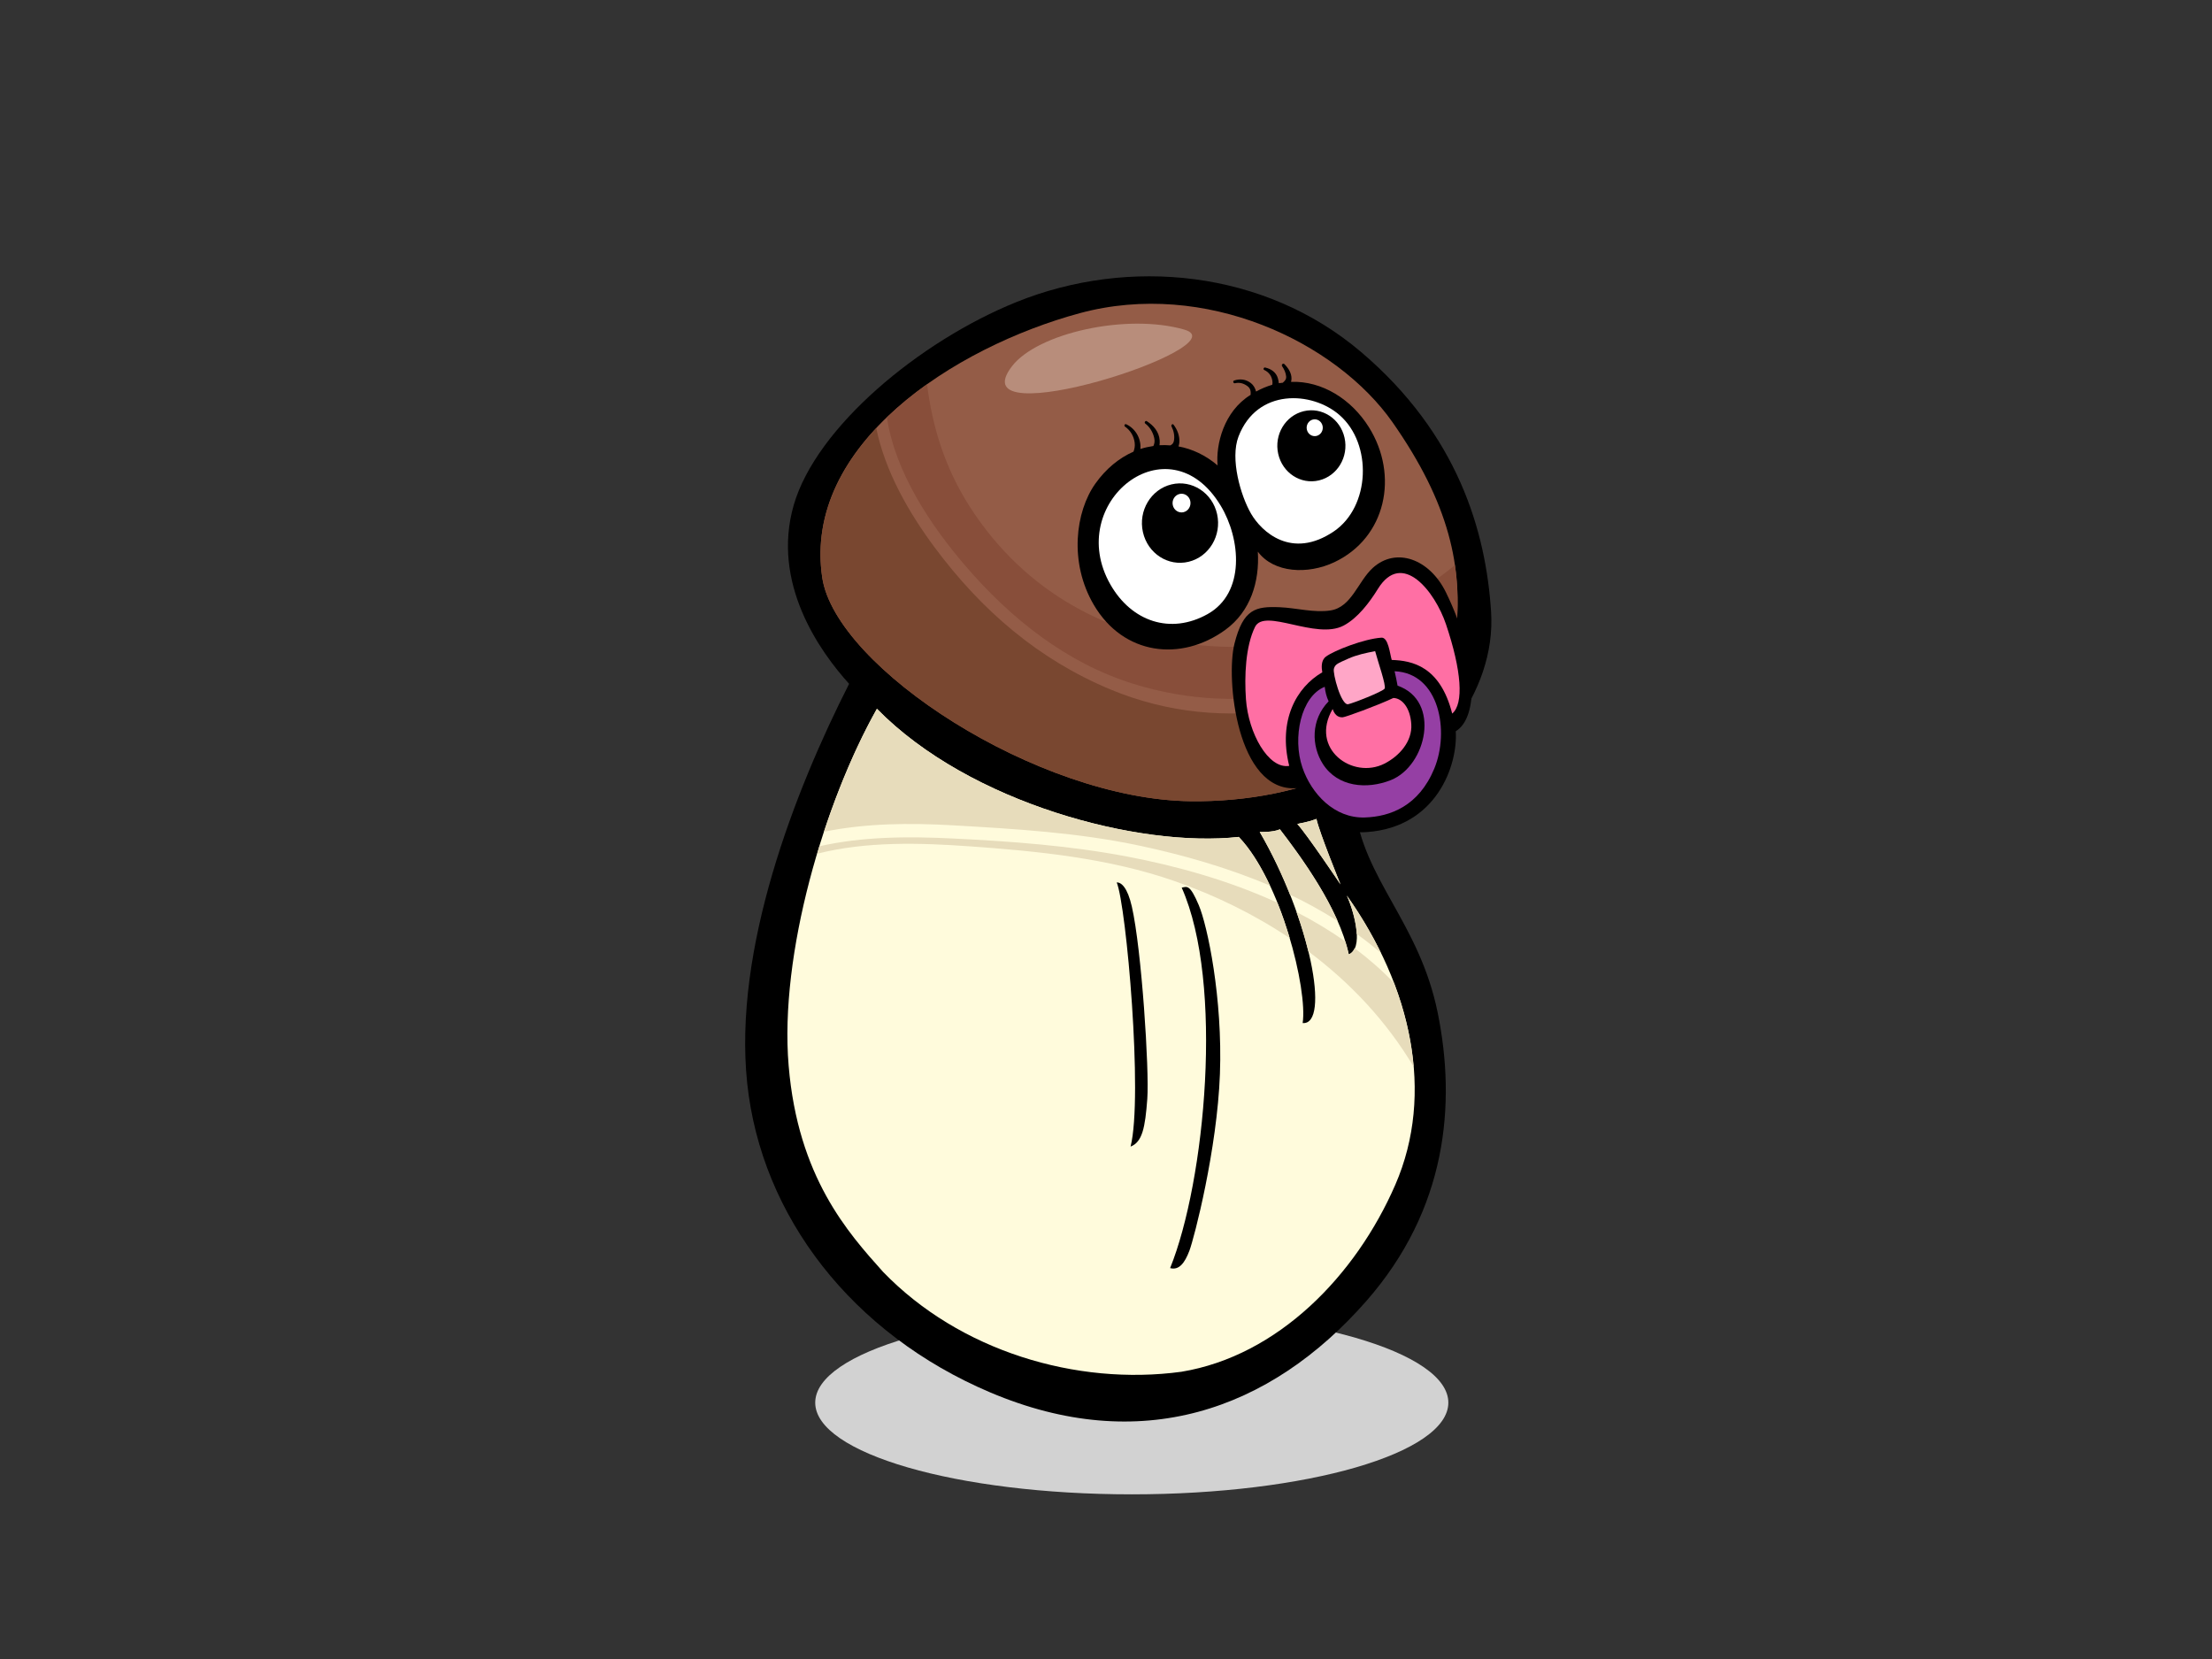 <?xml version="1.0" encoding="utf-8"?>
<!-- Generator: Adobe Illustrator 17.0.0, SVG Export Plug-In . SVG Version: 6.00 Build 0)  -->
<!DOCTYPE svg PUBLIC "-//W3C//DTD SVG 1.1//EN" "http://www.w3.org/Graphics/SVG/1.1/DTD/svg11.dtd">
<svg version="1.1" id="Layer_1" xmlns="http://www.w3.org/2000/svg" xmlns:xlink="http://www.w3.org/1999/xlink" x="0px" y="0px"
	 width="800px" height="600px" viewBox="0 0 800 600" enable-background="new 0 0 800 600" xml:space="preserve">
<rect x="0" y="0" width="800" height="600" fill="#333333" stroke="none"/>
<path fill-rule="evenodd" clip-rule="evenodd" fill="#D2D2D2" d="M523.812,507.287c0,18.311-51.259,33.161-114.487,33.161
	c-63.233,0-114.489-14.849-114.489-33.161c0-18.313,51.256-33.161,114.489-33.161C472.553,474.126,523.812,488.974,523.812,507.287z
	"/>
<g>
	<path fill-rule="evenodd" clip-rule="evenodd" d="M539.278,221.377c1.836,29.141-20.842,57.309-49.386,69.86
		c3.026,26.811,23.417,42.149,30.1,75.156c6.684,32.992,3.315,70.913-25.838,104.144c-34.957,39.847-81.898,55.989-136.003,33.058
		c-49.801-21.114-82.83-63.542-87.921-111.905c-5.089-48.366,17.203-105.671,36.86-144.376
		c-10.639-11.734-28.154-36.396-20.038-64.609c8.119-28.202,45.566-59.343,80.59-73.476c40.553-16.361,89.674-11.609,124.581,18.051
		C527.306,157.08,537.443,192.221,539.278,221.377z"/>
	<path fill-rule="evenodd" clip-rule="evenodd" fill="#945C47" d="M503.696,152.82c20.396,29.183,25.607,52.343,22.765,77.114
		c-9.319,44.862-55.774,60.251-95.712,59.84c-55.476-0.576-128.569-48.373-133.383-80.924
		c-7.105-48.064,47.894-83.372,93.215-95.604C435.828,101.032,483.298,123.647,503.696,152.82z"/>
	<path fill-rule="evenodd" clip-rule="evenodd" fill="#884E3A" d="M349.114,204.606c16.473,19.195,36.592,35.134,60.556,42.643
		c40.966,12.833,81.547,2.027,116.971-19.42c0.753-7.865,0.689-15.603-0.461-23.428c-24.558,19.981-54.336,31.706-89.044,29.225
		c-35.069-2.508-66.467-19.252-86.388-50.354c-9.059-14.141-13.564-28.967-15.469-44.317c-5.208,3.691-10.075,7.706-14.519,11.982
		C323.747,171.005,336.878,190.353,349.114,204.606z"/>
	<path fill-rule="evenodd" clip-rule="evenodd" fill="#794730" d="M401.643,249.366c-25.976-10.806-46.663-28.556-63.689-51.49
		c-9.174-12.357-17.839-27.303-21.044-43.04c-14.164,15.118-22.593,33.38-19.544,54.015c4.813,32.551,77.906,80.348,133.383,80.924
		c38.688,0.396,83.385-14.114,94.623-55.794C487.42,256.087,443.506,266.784,401.643,249.366z"/>
	<path fill-rule="evenodd" clip-rule="evenodd" fill="#FFFBDC" d="M448.024,302.684c15.337,16.055,24.94,55.294,23.099,67.32
		c10.03,0.82,2.834-37.559-15.521-69.116l0,0c0,0,4.693,0.201,7.292-0.95c7.321,9.522,21.38,28.506,24.903,45.214
		c5.352-1.994,2.333-14.537-0.697-21.265c23.418,32.982,31.839,71.676,17.545,104.573c-14.296,32.893-42.424,61.886-77.369,67.657
		c-38.024,5.164-80.308-7.531-107.925-36.15c-12.732-14.218-30.749-34.294-34.127-74.558
		c-3.385-40.241,12.848-95.171,31.924-129.061C350.78,290.655,412.233,306.683,448.024,302.684z"/>
	<path fill-rule="evenodd" clip-rule="evenodd" fill="#E7DCBB" d="M483.747,333.076c-5.755-13.079-15.262-25.869-20.853-33.138
		c-2.599,1.151-7.292,0.95-7.292,0.95c4.296,7.384,7.952,15.137,10.95,22.681C472.483,326.391,478.225,329.574,483.747,333.076z"/>
	<path fill-rule="evenodd" clip-rule="evenodd" fill="#E7DCBB" d="M499.449,344.684c-3.462-7.105-7.577-14.072-12.349-20.796
		c1.696,3.771,3.335,9.322,3.555,13.871C493.688,339.938,496.622,342.248,499.449,344.684z"/>
	<path fill-rule="evenodd" clip-rule="evenodd" fill="#E7DCBB" d="M350.493,306.074c24.868,1.754,50.442,4.281,74.197,12.548
		c14.765,5.136,28.884,12.046,41.733,20.66c-1.262-4.262-2.752-8.595-4.437-12.801c-17.489-8.02-36.328-13.275-54.289-16.689
		c-20.835-3.961-42.022-5.515-63.159-6.543c-16.194-0.79-32.579-0.716-48.196,2.817c-0.277,0.891-0.513,1.8-0.782,2.692
		C313.345,304.223,332.819,304.825,350.493,306.074z"/>
	<path fill-rule="evenodd" clip-rule="evenodd" fill="#E7DCBB" d="M511.259,385.807c-0.87-10.118-3.279-20.32-7.105-30.346
		c-4.405-4.573-9.18-8.736-14.243-12.543c-0.47,1.021-1.104,1.861-2.114,2.235c-0.325-1.534-0.765-3.093-1.253-4.661
		c-5.6-3.943-11.497-7.482-17.63-10.634c1.757,4.981,3.174,9.773,4.26,14.225C488.368,355.418,501.453,369.334,511.259,385.807z"/>
	<path fill-rule="evenodd" clip-rule="evenodd" fill="#E7DCBB" d="M344.539,298.482c22.541,1.292,45.188,2.614,67.359,7.316
		c15.751,3.339,32.003,7.943,47.4,14.497c-3.246-6.924-7.029-13.167-11.274-17.612c-35.792,3.999-97.244-12.029-130.876-46.336
		c-7.062,12.542-13.724,27.972-19.154,44.467C313.159,297.725,328.987,297.591,344.539,298.482z"/>
	<path fill-rule="evenodd" clip-rule="evenodd" d="M409.353,327.898c3.536,15.549,6.345,59.106,5.581,69.541
		c-0.771,10.436-1.815,15.626-6.046,17.231c4.561-18.011-1.537-87.094-5.009-95.526C405.506,319.07,407.773,320.944,409.353,327.898
		z"/>
	<path fill-rule="evenodd" clip-rule="evenodd" fill="#FFFBDC" d="M484.813,319.859c0,0-12.21-18.199-15.614-21.842
		c1.116-0.38,2.97-0.388,6.908-1.848C477.137,301.053,484.813,319.859,484.813,319.859z"/>
	<path fill-rule="evenodd" clip-rule="evenodd" fill="#E7DCBB" d="M484.813,319.859c0,0-12.21-18.199-15.614-21.842
		c1.116-0.38,2.97-0.388,6.908-1.848C477.137,301.053,484.813,319.859,484.813,319.859z"/>
	<path fill-rule="evenodd" clip-rule="evenodd" d="M441.203,388.44c-1.017,27.383-9.311,59.294-11.026,63.864
		c-1.718,4.562-3.795,7.185-6.985,6.322c12.671-31.282,19.556-103.049,4.192-137.587c2.005-0.457,2.981-1.157,6.151,6.278
		C436.708,334.749,442.218,361.066,441.203,388.44z"/>
</g>
<path d="M495.064,154.474c-6.3-10.05-16.863-16.769-28.141-16.372c0.07-0.348,0.148-0.671,0.161-1.028
	c0.094-2.133-1.179-3.989-2.573-5.395c-0.456-0.454-1.188,0.214-0.828,0.753c0.752,1.115,1.346,2.347,1.47,3.727
	c0.094,1.078-0.551,1.681-1.239,2.27c-0.468,0.082-0.94,0.065-1.411,0.159c-0.061-0.618-0.176-1.214-0.32-1.71
	c-0.646-2.289-2.518-3.486-4.633-3.961c-0.491-0.116-0.818,0.657-0.329,0.886c1.819,0.846,2.88,2.411,2.994,4.481
	c0.013,0.304-0.039,0.588-0.09,0.873c-1.957,0.578-3.912,1.389-5.851,2.452c-0.283-1.2-0.951-2.335-1.853-3.039
	c-1.801-1.413-3.924-1.658-6.051-0.96c-0.626,0.204-0.326,1.14,0.296,0.993c1.639-0.379,3.079,0.027,4.439,1.008
	c1.223,0.878,1.279,1.973,1.204,3.191c-9.739,5.973-12.636,18.025-11.948,25.521c-4.346-3.702-9.19-5.952-14.14-6.871
	c0.156-0.461,0.273-0.937,0.305-1.408c0.183-2.355-0.722-4.662-2.112-6.467c-0.35-0.457-0.966,0.146-0.734,0.611
	c0.813,1.59,1.216,3.441,0.888,5.231c-0.168,0.911-0.671,1.348-1.284,1.655c-1.313-0.097-2.632-0.139-3.938-0.055
	c0.073-0.582,0.112-1.174,0.07-1.744c-0.227-3.133-2.226-5.398-4.664-6.96c-0.482-0.306-1.035,0.503-0.578,0.846
	c1.667,1.261,2.807,3.158,3.268,5.254c0.261,1.182,0.072,2.084-0.304,2.889c-1.586,0.241-3.16,0.568-4.708,1.077
	c0.341-3.613-1.654-7.319-5.102-8.935c-0.542-0.248-0.937,0.503-0.443,0.853c1.921,1.342,3.184,3.419,3.488,5.82
	c0.151,1.191-0.052,2.23-0.424,3.224c-5.153,2.272-9.925,6.11-13.8,11.564c-7.228,10.186-9.563,28.528-0.564,43.844
	c10.7,18.218,31.559,20.712,47.601,9.018c9.089-6.632,12.388-17.375,11.723-28.252c5.769,7.751,18.069,8.338,27.667,3.814
	C501.3,194.488,506.014,171.942,495.064,154.474z"/>
<path fill="#FFFFFF" d="M436.748,222.092c-13.4,7.503-27.494,2.719-35.152-10.689c-16.884-29.569,21.025-59.876,39.914-28.471
	C448.712,194.89,450.487,214.394,436.748,222.092z"/>
<path fill="#FFFFFF" d="M482.379,192.2c-15.23,10.292-26.151,0.114-29.93-6.437c-3.777-6.545-7.614-19.827-4.529-27.874
	c6.736-17.581,26.638-16.402,36.523-7.791C496.437,160.544,495.599,183.264,482.379,192.2z"/>
<g>
	<path d="M522.972,214.292c-5.942-12.184-18.106-16.573-26.53-8.86c-5.287,4.839-7.639,14.164-15.225,15.339
		c-5.916,0.934-12.423-0.919-18.362-1.157c-8.714-0.361-13.212,0.558-16.395,13.19c-3.191,12.643,0.869,53.688,22.42,52.266
		c4.028,8.455,11.96,16.834,25.515,15.855c25.297-1.816,32.879-24.322,32.1-36.463C534.945,259.365,534.507,237.938,522.972,214.292
		z"/>
	<path fill="#953FA4" d="M518.717,278.004c-5.603,13.511-15.9,17.362-25.122,17.646c-11.018,0.341-19.307-8.536-22.578-18.114
		c-3.63-10.654-0.557-25.656,8.095-29.146c0.183,1.824,0.646,3.642,1.404,5.251c-6.539,6.715-6.203,16.198-2.091,22.654
		c5.344,8.369,15.93,9.3,24.614,5.832c12.953-5.173,18.153-28.714,2.402-34.15c-0.004-0.013,0.001-0.025,0-0.036
		c-0.305-1.722-0.668-3.453-1.064-5.176C520.603,243.437,524.316,264.517,518.717,278.004z"/>
	<path fill="#FF6FA4" d="M485.623,259.415c0.992-0.055,12.34-4.17,18.308-6.982c3.075,0.06,6.087,3.421,6.483,9.467
		c0.416,6.275-4.364,11.553-9.684,14.269c-11.537,5.886-27.163-5.372-18.759-19.741C482.914,259.244,484.63,259.468,485.623,259.415
		z"/>
	<path fill="#FFA6C7" d="M487.593,238.217c3.062-1.38,6.438-2.086,9.745-2.712c0.999,3.782,4.056,12.437,3.437,13.527
		c-0.611,1.09-11.67,5.39-13.206,5.655c-2.556,0.464-5.629-11.227-5.148-12.832C482.893,240.228,483.674,239.969,487.593,238.217z"
		/>
	<path fill="#FF6FA4" d="M525.205,258.079c-4.345-17.141-14.518-19.177-21.874-19.401c-0.695-2.415-1.24-8.224-3.723-8.057
		c-6.272,0.416-17.202,4.682-20.104,6.882c-1.772,1.346-1.584,3.92-1.283,5.644c-9.374,5.44-16.035,17.356-11.96,33.843
		c-7.536,1.246-14.774-11.853-15.644-24.072c-0.6-8.396-0.166-19.138,3.268-26.164c3.436-7.036,22.015,4.789,32.04-0.499
		c5.095-2.687,9.378-8.361,12.401-13.258c8.793-14.238,20.664,0.983,24.636,12.783C528.611,242.549,529.469,254.52,525.205,258.079z
		"/>
</g>
<path d="M440.18,185.935c1.718,7.735-2.897,15.449-10.306,17.238c-7.406,1.792-14.809-3.015-16.524-10.742
	c-1.722-7.721,2.895-15.441,10.307-17.236C431.064,173.403,438.468,178.222,440.18,185.935z"/>
<path d="M486.274,158.329c1.537,6.904-2.591,13.804-9.217,15.41c-6.621,1.597-13.244-2.703-14.777-9.61
	c-1.539-6.912,2.59-13.807,9.217-15.41C478.122,147.121,484.735,151.419,486.274,158.329z"/>
<path fill="#FFFFFF" d="M430.478,181.179c0.398,1.825-0.688,3.635-2.428,4.061c-1.742,0.42-3.486-0.712-3.891-2.526
	c-0.406-1.825,0.683-3.635,2.428-4.061C428.33,178.232,430.072,179.36,430.478,181.179z"/>
<path fill="#FFFFFF" d="M478.325,154.011c0.365,1.631-0.611,3.268-2.179,3.647c-1.573,0.378-3.137-0.642-3.503-2.282
	c-0.364-1.637,0.615-3.266,2.186-3.647C476.397,151.35,477.96,152.369,478.325,154.011z"/>
<path fill-rule="evenodd" clip-rule="evenodd" fill="#B88D7B" d="M365.984,132.473c9.244-12.047,41.594-19.274,62.392-13.25
	C449.175,125.246,346.072,158.429,365.984,132.473z"/>
</svg>
